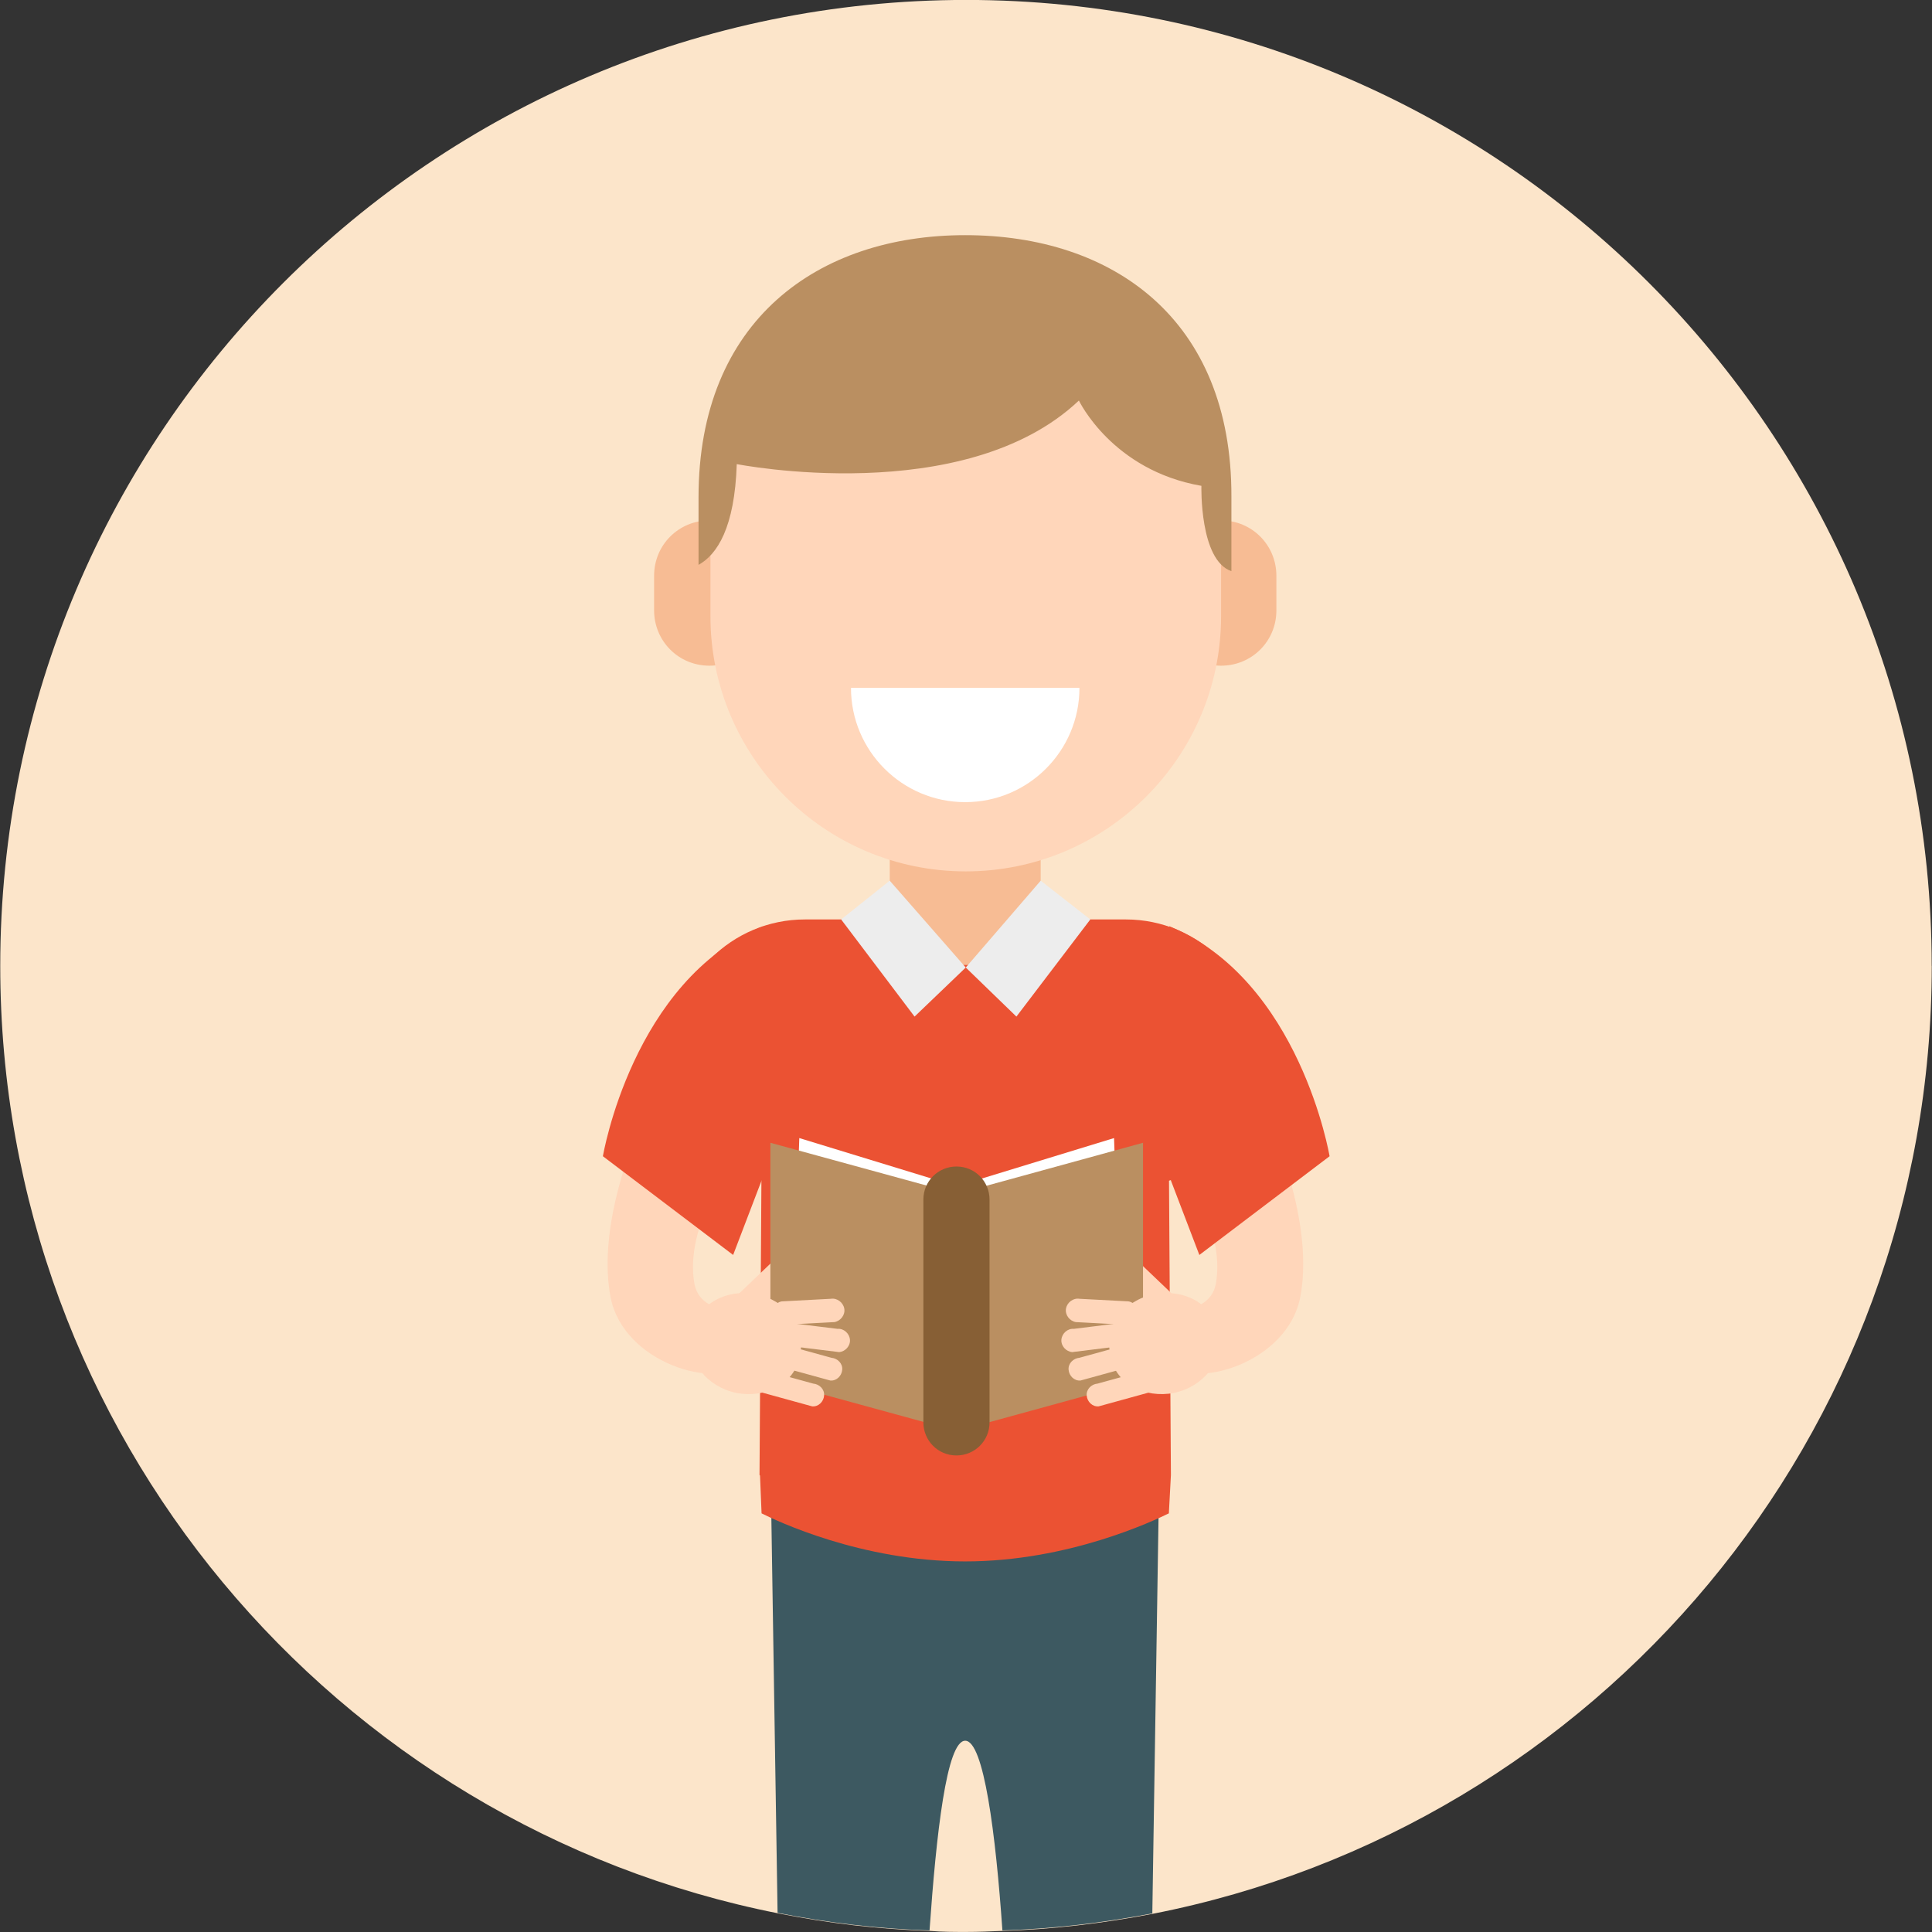 <!-- Generated by IcoMoon.io -->
<svg version="1.1" xmlns="http://www.w3.org/2000/svg" width="32" height="32" viewBox="0 0 32 32">
<rect x="0" y="0" width="32" height="32" fill="#333333" stroke="none"/>
<title>male</title>
<path fill="#fce5ca" d="M31.996 16c0 7.782-5.547 14.262-12.91 15.7-0.805 0.154-1.644 0.257-2.483 0.282-0.197 0.009-0.402 0.017-0.599 0.017-0.205 0-0.402 0-0.599-0.017-0.856-0.026-1.695-0.128-2.517-0.291-7.345-1.455-12.884-7.927-12.884-15.692 0-8.835 7.165-16 16-16s15.991 7.165 15.991 16z"></path>
<path fill="#eb5233" d="M20.875 17.438c0.017 1.224-0.967 2.226-2.192 2.226h-5.376c-1.224 0-2.209-1.002-2.192-2.226s1.002-2.209 2.217-2.209h5.316c1.216 0 2.209 0.993 2.226 2.209z"></path>
<path fill="#f7bc94" d="M17.237 15.649s-0.556 0.334-1.25 0.334c-0.685 0-1.25-0.334-1.25-0.334v-2.44c0-0.685 0.556-1.25 1.25-1.25 0.685 0 1.25 0.556 1.25 1.25v2.44zM21.141 10.11c0 0.514-0.411 0.916-0.916 0.916-0.514 0-0.916-0.411-0.916-0.916v-0.574c0-0.514 0.411-0.916 0.916-0.916 0.514 0 0.916 0.411 0.916 0.916v0.574zM12.666 10.11c0 0.514-0.411 0.916-0.916 0.916-0.514 0-0.916-0.411-0.916-0.916v-0.574c0-0.514 0.411-0.916 0.916-0.916 0.514 0 0.916 0.411 0.916 0.916v0.574z"></path>
<path fill="#ffd6ba" d="M20.225 10.204c0 2.337-1.9 4.229-4.229 4.229-2.337 0-4.229-1.9-4.229-4.229v-1.918c0-2.337 1.9-3.476 4.229-3.476 2.337 0 4.229 1.139 4.229 3.476v1.918z"></path>
<path fill="#ba8f61" d="M15.987 3.895c-2.44 0-4.417 1.413-4.417 4.34v1.121c0.308-0.171 0.599-0.616 0.633-1.669 0 0 3.767 0.745 5.667-1.053 0 0 0.548 1.156 2.029 1.413 0 0-0.034 1.233 0.497 1.413v-1.233c0.009-2.945-1.969-4.332-4.409-4.332z"></path>
<path fill="#fff" d="M17.879 11.394c0 1.044-0.848 1.892-1.892 1.892s-1.892-0.848-1.892-1.892h3.784z"></path>
<path fill="#3d5961" d="M19.206 24.432v0.086l-0.017 0.616-0.103 6.558c-0.805 0.154-1.644 0.257-2.483 0.282-0.111-1.601-0.308-3.142-0.616-3.142s-0.479 1.541-0.591 3.142c-0.856-0.026-1.695-0.128-2.517-0.291l-0.103-6.549-0.017-0.616v-0.086h6.446z"></path>
<path fill="#eb5233" d="M12.614 25.066c0.24 0.12 1.652 0.796 3.373 0.796 1.712 0 3.125-0.676 3.373-0.796l0.034-0.634h-6.806l0.026 0.634z"></path>
<path fill="#eb5233" d="M19.394 24.432s-1.524 0.813-3.407 0.813c-1.883 0-3.407-0.813-3.407-0.813l0.034-5.265c0.017-1.644 1.515-1.455 3.373-1.455s3.356-0.18 3.373 1.455l0.034 5.265z"></path>
<path fill="#ffd6ba" d="M12.366 21.975c-0.103 0.094-0.248 0.094-0.342-0.009s-0.094-0.248 0.009-0.342l0.753-0.719c0.103-0.094 0.248-0.094 0.342 0.009s0.094 0.248-0.009 0.342l-0.753 0.719z"></path>
<path fill="#fff" d="M15.525 23.525l-2.423-0.788 0.137-3.887 2.294 0.702zM16.175 23.525l2.414-0.788-0.137-3.887-2.294 0.702z"></path>
<path fill="#ba8f61" d="M15.482 23.602l-2.722-0.745v-3.929l2.722 0.745z"></path>
<path fill="#ffd6ba" d="M19.283 21.975c0.103 0.094 0.248 0.094 0.342-0.009s0.094-0.248-0.009-0.342l-0.753-0.719c-0.103-0.094-0.248-0.094-0.342 0.009s-0.094 0.248 0.009 0.342l0.753 0.719z"></path>
<path fill="#ba8f61" d="M16.218 23.602l2.714-0.745v-3.929l-2.714 0.745z"></path>
<path fill="#875f35" d="M16.39 23.559c0 0.308-0.248 0.548-0.548 0.548-0.308 0-0.548-0.248-0.548-0.548v-3.69c0-0.308 0.248-0.548 0.548-0.548 0.308 0 0.548 0.248 0.548 0.548v3.69z"></path>
<path fill="#ffd6ba" d="M12.426 22.575c-0.591 0.471-2.097-0.017-2.311-1.079-0.291-1.472 0.745-3.433 0.745-3.433l1.267 1.19s-0.796 1.062-0.625 2.012c0.103 0.548 0.916 0.445 0.916 0.445l0.009 0.865z"></path>
<path fill="#ffd6ba" d="M13.008 21.941c-0.103 0.017-0.205-0.060-0.223-0.163s0.060-0.205 0.163-0.223l0.813-0.043c0.103-0.017 0.205 0.060 0.223 0.163s-0.060 0.205-0.163 0.223l-0.813 0.043z"></path>
<path fill="#ffd6ba" d="M13.059 22.292c-0.103 0.009-0.197-0.077-0.205-0.18s0.077-0.197 0.18-0.205l0.839 0.103c0.103-0.009 0.197 0.077 0.205 0.18s-0.077 0.197-0.18 0.205l-0.839-0.103z"></path>
<path fill="#ffd6ba" d="M12.914 22.635c-0.103-0.009-0.188-0.094-0.18-0.197s0.094-0.188 0.197-0.18l0.839 0.231c0.103 0.009 0.188 0.094 0.18 0.197s-0.094 0.188-0.197 0.18l-0.839-0.231zM12.614 23.063c-0.103-0.009-0.188-0.094-0.18-0.197s0.094-0.188 0.197-0.18l0.839 0.231c0.103 0.009 0.188 0.094 0.18 0.197s-0.094 0.188-0.197 0.18l-0.839-0.231z"></path>
<path fill="#ffd6ba" d="M13.239 22.489c-0.086 0.428-0.556 0.676-1.044 0.582-0.488-0.103-0.822-0.522-0.728-0.95l0.017-0.103c0.086-0.428 0.556-0.676 1.044-0.582 0.488 0.103 0.822 0.522 0.728 0.95l-0.017 0.103z"></path>
<path fill="#ffd6ba" d="M19.223 22.575c0.591 0.471 2.097-0.017 2.311-1.079 0.291-1.472-0.745-3.433-0.745-3.433l-1.276 1.19s0.796 1.062 0.625 2.012c-0.103 0.548-0.916 0.445-0.916 0.445v0.865z"></path>
<path fill="#ffd6ba" d="M18.632 21.941c0.103 0.017 0.205-0.060 0.223-0.163s-0.060-0.205-0.163-0.223l-0.813-0.043c-0.103-0.017-0.205 0.060-0.223 0.163s0.060 0.205 0.163 0.223l0.813 0.043z"></path>
<path fill="#ffd6ba" d="M18.59 22.292c0.103 0.009 0.197-0.077 0.205-0.18s-0.077-0.197-0.18-0.205l-0.83 0.103c-0.103-0.009-0.197 0.077-0.205 0.18s0.077 0.197 0.18 0.205l0.83-0.103z"></path>
<path fill="#ffd6ba" d="M18.735 22.635c0.103-0.009 0.188-0.094 0.18-0.197s-0.094-0.188-0.197-0.18l-0.839 0.231c-0.103 0.009-0.188 0.094-0.18 0.197s0.094 0.188 0.197 0.18l0.839-0.231zM19.035 23.063c0.103-0.009 0.188-0.094 0.18-0.197s-0.094-0.188-0.197-0.18l-0.839 0.231c-0.103 0.009-0.188 0.094-0.18 0.197s0.094 0.188 0.197 0.18l0.839-0.231z"></path>
<path fill="#ffd6ba" d="M18.401 22.489c0.086 0.428 0.556 0.676 1.044 0.582 0.488-0.103 0.822-0.522 0.728-0.95l-0.017-0.103c-0.086-0.428-0.548-0.676-1.044-0.582-0.488 0.103-0.822 0.522-0.728 0.95l0.017 0.103z"></path>
<path fill="#eb5233" d="M12.614 19.553l-0.471 1.233-2.157-1.635s0.488-2.911 2.654-3.81l-0.026 4.212zM19.394 19.553l0.471 1.233 2.157-1.635s-0.488-2.911-2.654-3.81l0.026 4.212z"></path>
<path fill="#ededed" d="M14.737 14.587l-0.805 0.642 1.216 1.609 0.848-0.813z"></path>
<path fill="#ededed" d="M17.237 14.587l0.822 0.642-1.224 1.609-0.839-0.813z"></path>
</svg>
